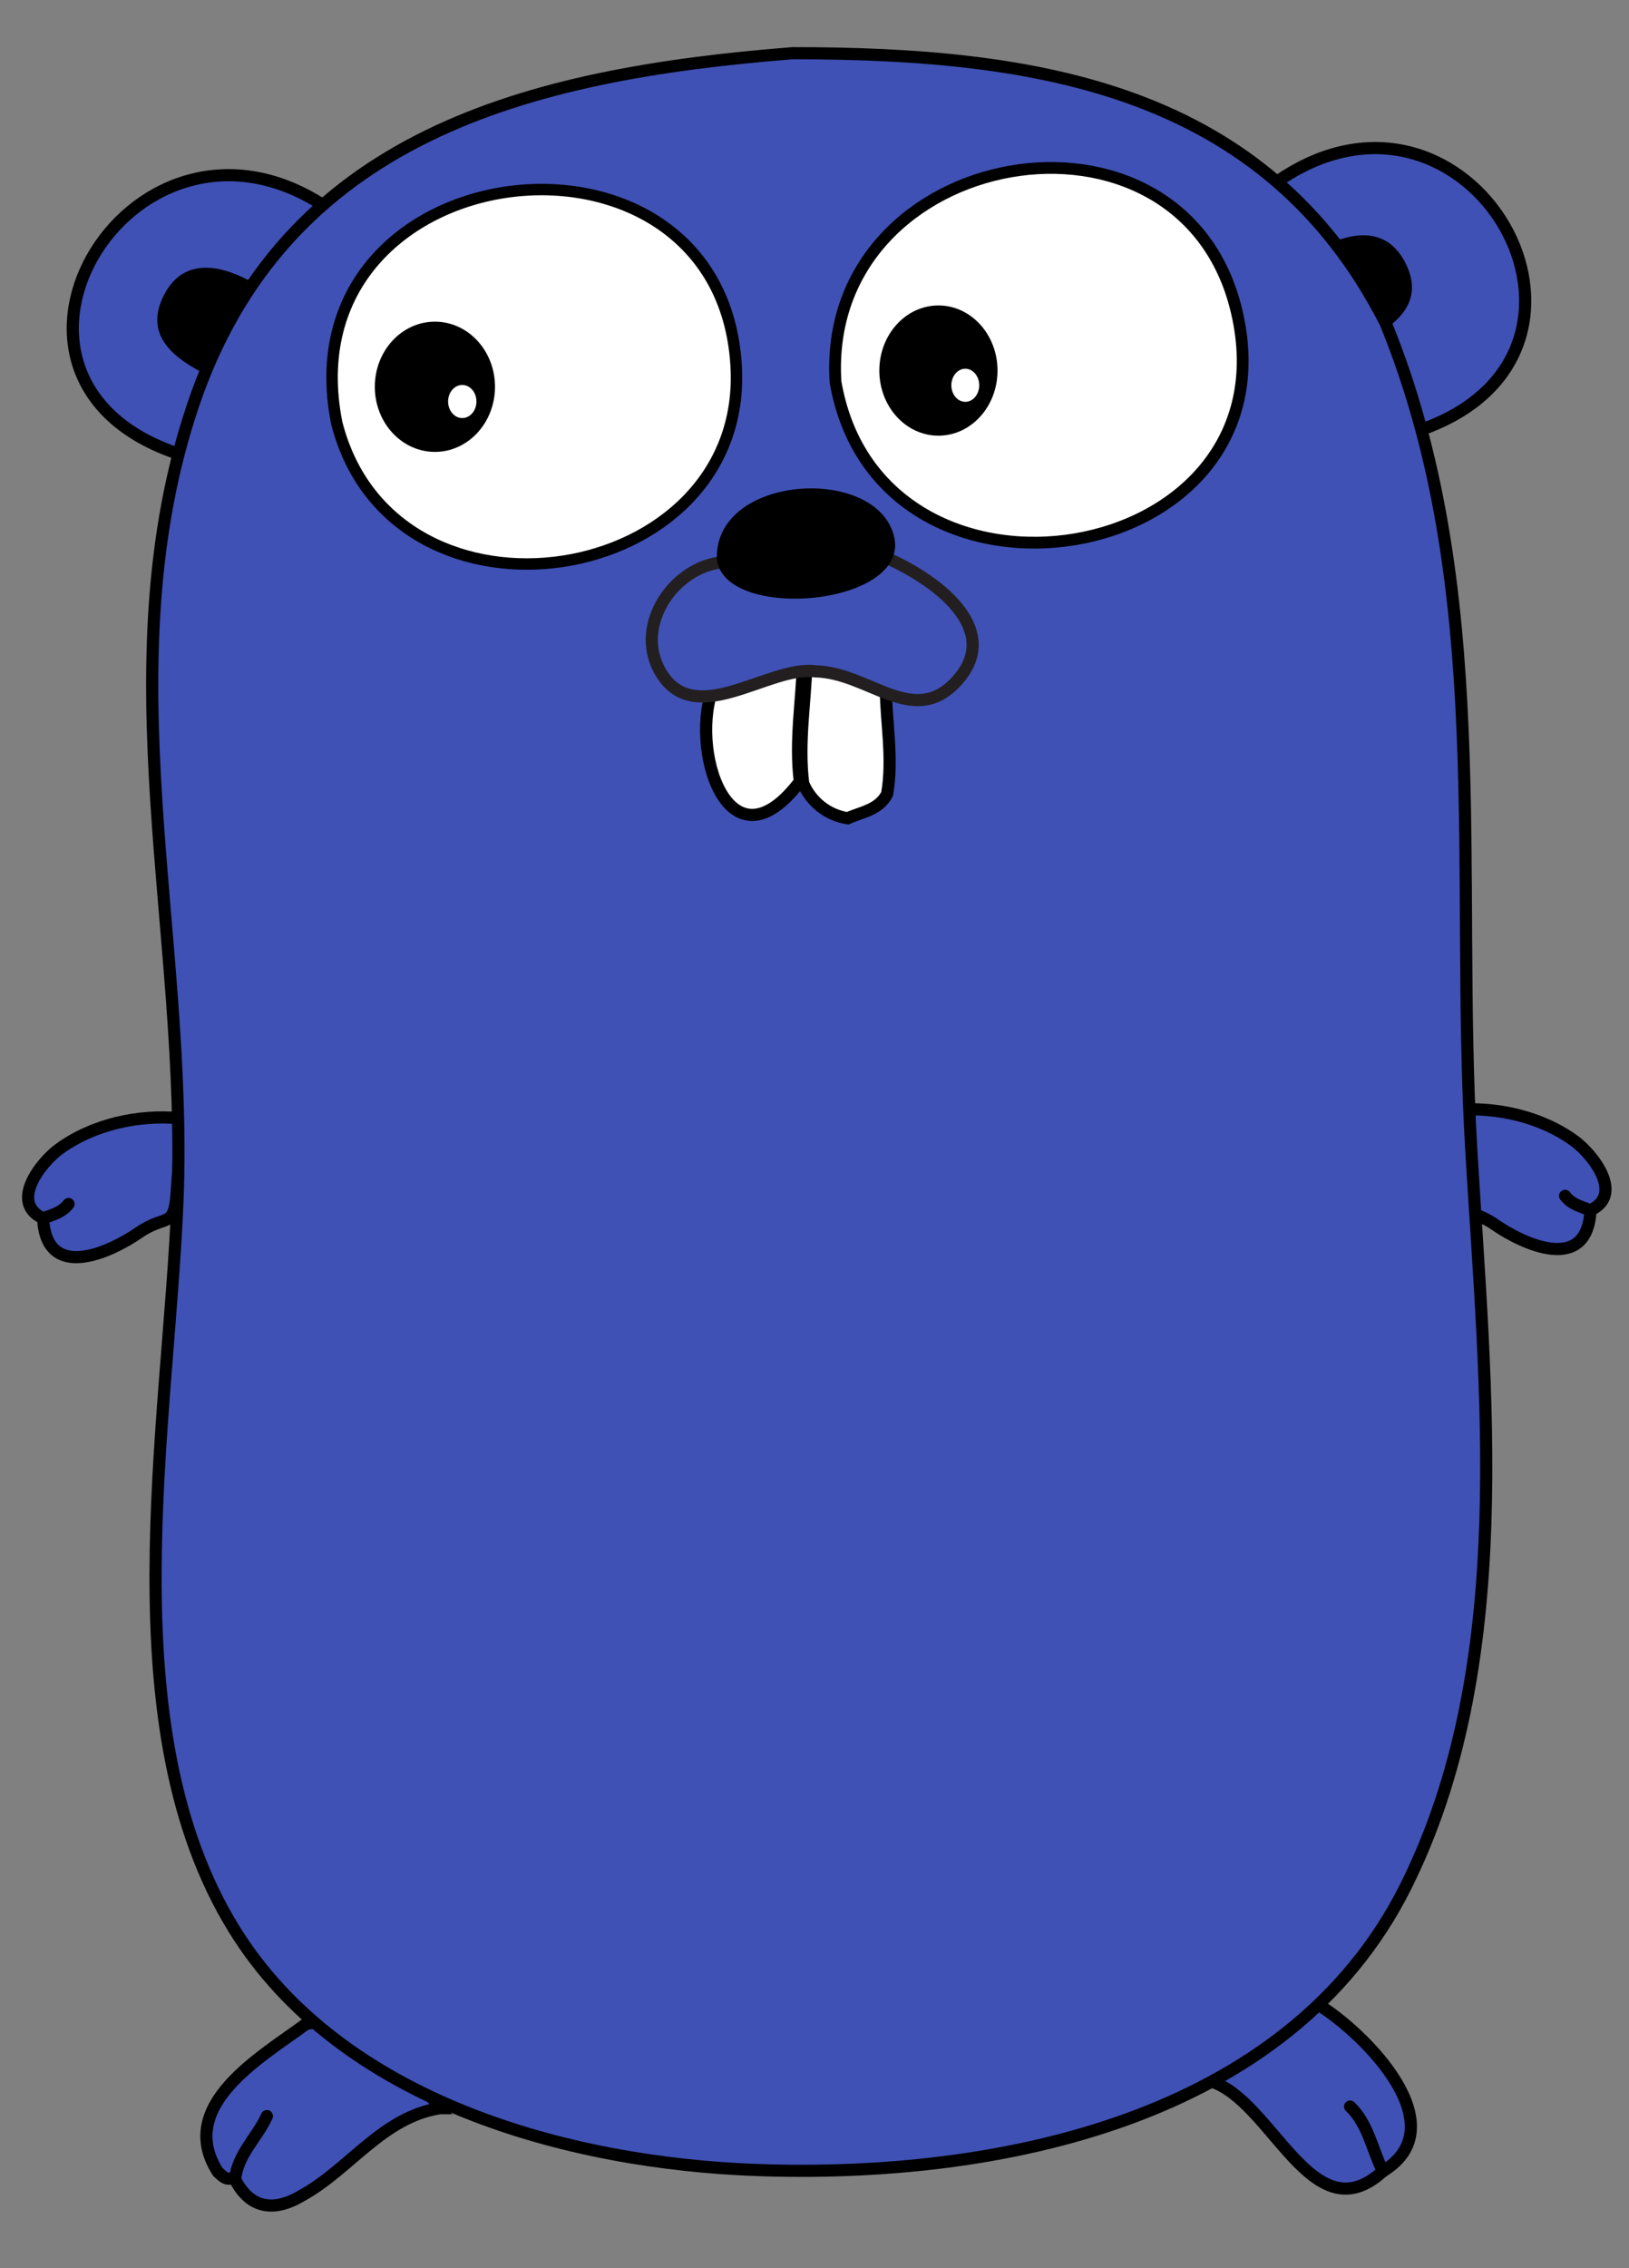 <svg xmlns="http://www.w3.org/2000/svg" height="559.47" viewBox="0 0 401.98 559.472" enable-background="new 0 0 401.98 559.472"><rect x="0" y="0" width="401.98" height="559.472" fill="#808080" stroke="none"/><g fill-rule="evenodd"><g stroke="#000" stroke-linecap="round" stroke-width="3"><g fill="#3F51B5"><path d="m10.634 300.49c.764 15.751 16.499 8.463 23.626 3.539 6.765-4.675 8.743-.789 9.337-10.01.389-6.06 1.088-12.13.744-18.216-10.23-.927-21.357 1.509-29.744 7.602-4.32 3.139-12.42 13.158-3.963 17.09"/><path d="m10.634 300.49c2.29-.852 4.717-1.457 6.271-3.528"/><path d="m46.997 112.85c-60.3-16.956-15.461-93.66 32.959-62.11l-32.959 62.11z"/><path d="m314.89 44.984c47.727-33.523 90.86 42.11 35.388 61.14l-35.388-61.14z"/><path d="m325.16 494.34c12.12 7.501 34.28 30.18 16.1 41.18-17.474 15.999-27.25-17.561-42.591-22.21 6.605-8.97 14.977-17.15 26.495-18.969z"/></g><path fill="none" d="m341.26 535.52c-2.696-5.361-3.601-11.618-8.102-15.939"/><path fill="#3F51B5" d="m108.58 519.98c-14.229 2.202-22.24 15.04-34.1 21.558-11.178 6.665-15.454-2.134-16.461-3.92-1.752-.799-1.605.744-4.309-1.979-10.362-16.354 10.797-28.31 21.815-36.432 15.346-3.102 24.963 10.202 33.06 20.773z"/><path fill="none" d="m58.02 537.61c.542-6.233 5.484-10.407 7.838-15.677"/></g><path d="m49.51 91.67c-7.955-4.208-13.791-9.923-8.925-19.12 4.505-8.518 12.874-7.593 20.83-3.385l-11.905 22.509"/><path d="m337.72 83.67c7.955-4.208 13.791-9.923 8.925-19.12-4.505-8.518-12.874-7.593-20.83-3.385l11.905 22.509"/><g stroke="#000" stroke-linecap="round"><g fill="#3F51B5" stroke-width="3"><path d="m392.48 298.49c-.764 15.751-16.499 8.463-23.626 3.539-6.765-4.675-8.743-.789-9.337-10.01-.389-6.06-1.088-12.13-.744-18.216 10.23-.927 21.357 1.509 29.744 7.602 4.319 3.139 12.42 13.158 3.963 17.09"/><path d="m392.48 298.49c-2.29-.852-4.717-1.457-6.271-3.528"/><path d="m195.51 13.12c60.37 0 116.95 8.633 146.45 66.63 26.478 65.01 17.06 135.1 21.1 203.81 3.468 58.992 11.157 127.14-16.21 181.81-28.79 57.51-100.73 71.982-160 69.863-46.555-1.666-102.79-16.854-129.07-59.39-30.826-49.9-16.232-124.1-13.993-179.62 2.652-65.771-17.815-131.74 3.792-196.1 22.415-66.763 82.87-81.85 147.93-86.998"/></g><g fill="#fff"><path stroke-width="2.908" d="m206.17 94.16c10.838 63 113.82 46.34 99.03-17.197-13.264-56.98-102.63-41.21-99.03 17.197"/><path stroke-width="2.821" d="m83.1 104.35c14.05 54.85 101.86 40.807 98.55-14.213-3.966-65.895-111.98-53.18-98.55 14.213"/><path stroke-width="3" d="m218.59 169.76c.046 8.191 1.861 17.387.312 26.1-2.091 3.952-6.193 4.37-9.729 5.967-4.89-.767-9-3.978-10.963-8.552-1.255-9.946.468-19.576.785-29.526l19.595 6.01z"/></g></g><ellipse cx="107.32" cy="95.4" rx="14.829" ry="16.06"/><ellipse fill="#fff" cx="114.07" cy="99.03" rx="3.496" ry="4.082"/><ellipse cx="231.57" cy="91.4" rx="14.582" ry="16.06"/><g fill="#fff"><ellipse cx="238.2" cy="95.03" rx="3.438" ry="4.082"/><path stroke="#000" stroke-width="3" stroke-linecap="round" d="m176.22 168.87c-6.47 15.68 3.608 47.03 21.16 23.908-1.255-9.946.468-19.576.785-29.526l-21.948 5.618z"/></g><path fill="#3F51B5" stroke="#231f20" stroke-width="3" stroke-linecap="round" d="m178.43 138.67c-12.06 1.028-21.916 15.366-15.646 26.709 8.303 15.02 26.836-1.329 38.38.203 13.285.272 24.17 14.05 34.84 2.49 11.867-12.854-5.109-25.373-18.377-30.97l-39.2 1.568z"/><path d="m176.91 138.04c-.893-20.891 38.938-23.503 43.642-6.02 4.692 17.446-41.681 21.498-43.642 6.02"/></g></svg>

